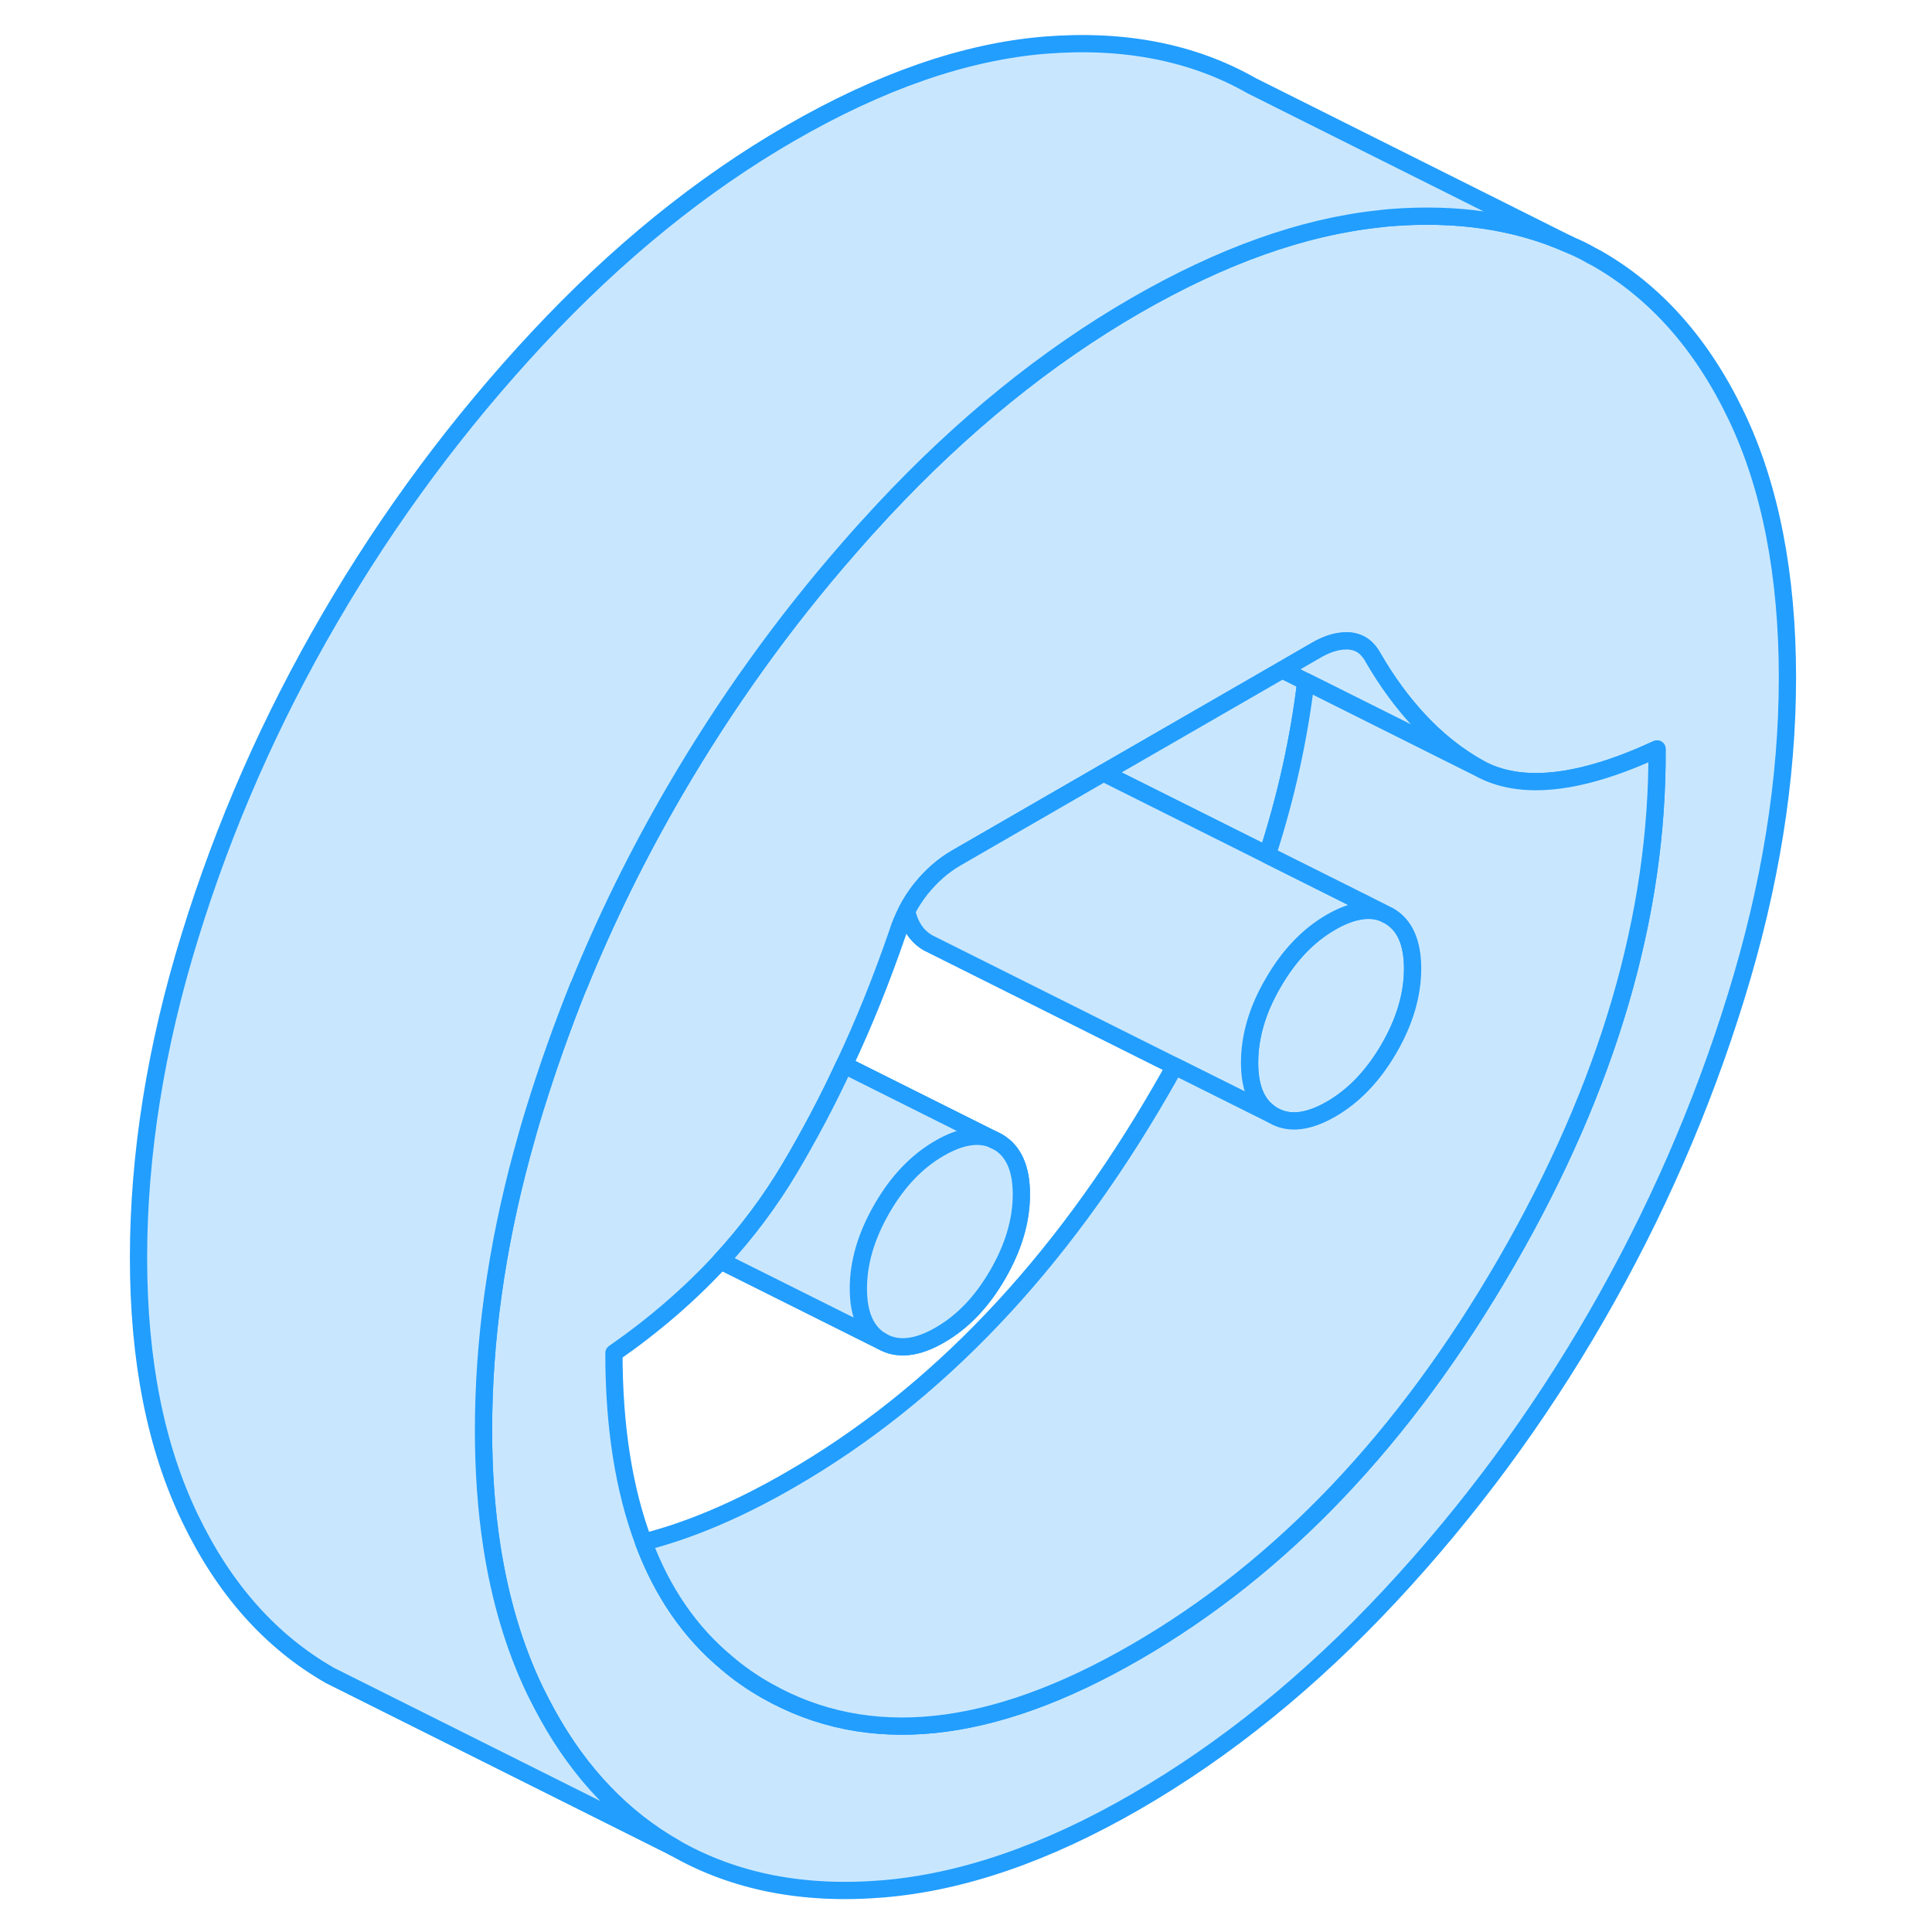 <svg width="48" height="48" viewBox="0 0 101 112" fill="#c8e7ff" xmlns="http://www.w3.org/2000/svg" stroke-width="1px" stroke-linecap="round" stroke-linejoin="round"><path d="M52.34 66.19L52.06 66.05C51.2 65.7 50.18 65.87 48.99 66.55C47.66 67.31 46.54 68.48 45.63 70.06C44.72 71.63 44.26 73.18 44.26 74.7C44.26 76.22 44.72 77.24 45.63 77.76C46.54 78.28 47.66 78.16 48.99 77.39C50.31 76.63 51.43 75.46 52.34 73.88C53.25 72.31 53.71 70.76 53.71 69.24C53.71 67.72 53.25 66.71 52.34 66.19Z" stroke="#229EFF" stroke-linejoin="round"/><path d="M52.34 66.19L52.06 66.05L43.44 61.74C42.48 63.82 41.42 65.81 40.29 67.72C39.16 69.62 37.82 71.42 36.28 73.09L45.63 77.76C46.54 78.28 47.66 78.16 48.99 77.39C50.31 76.63 51.43 75.46 52.34 73.88C53.25 72.31 53.71 70.76 53.71 69.24C53.71 67.72 53.25 66.71 52.34 66.19ZM75.02 53.09L74.74 52.95L73.59 52.37L58.47 44.81L56.39 46.01L49.93 49.74C49.17 50.18 48.5 50.77 47.9 51.51C47.58 51.91 47.3 52.34 47.06 52.81C47.24 53.67 47.66 54.29 48.31 54.66L48.59 54.8L62.59 61.8L68.04 64.52L68.31 64.66C69.22 65.19 70.34 65.06 71.66 64.3C72.98 63.54 74.1 62.37 75.02 60.79C75.93 59.22 76.39 57.67 76.39 56.15C76.39 54.63 75.93 53.61 75.02 53.09Z" stroke="#229EFF" stroke-linejoin="round"/><path d="M95.14 24.07C93.16 19.94 90.46 16.91 87.06 14.97L86.75 14.81C86.36 14.58 85.97 14.39 85.56 14.22L85.46 14.17L85.41 14.15C82.38 12.81 78.94 12.31 75.06 12.62C74.85 12.64 74.64 12.66 74.42 12.69C70.01 13.16 65.31 14.84 60.32 17.72C55.16 20.7 50.28 24.66 45.68 29.59C45 30.32 44.34 31.05 43.69 31.8C39.91 36.12 36.56 40.8 33.63 45.82C31.48 49.51 29.61 53.3 28.03 57.2H28.02C27.09 59.53 26.25 61.89 25.51 64.28C25.24 65.15 24.99 66.02 24.76 66.88C23.27 72.38 22.53 77.72 22.53 82.91C22.53 85.3 22.69 87.53 23.01 89.62C23.49 92.73 24.32 95.52 25.51 98C25.75 98.49 26 98.97 26.26 99.44C28.15 102.84 30.61 105.41 33.63 107.13C37.06 109.09 41.08 109.88 45.68 109.5C50.28 109.12 55.16 107.44 60.32 104.46C65.55 101.44 70.46 97.46 75.06 92.53C79.66 87.6 83.66 82.18 87.06 76.28C90.46 70.38 93.16 64.21 95.14 57.79C97.13 51.37 98.12 45.19 98.12 39.27C98.12 33.35 97.13 28.2 95.14 24.07ZM81.82 73.18C75.93 83.38 68.76 90.91 60.32 95.78C51.95 100.62 44.81 101.36 38.92 98C38.09 97.53 37.33 97 36.62 96.39C34.5 94.63 32.89 92.29 31.81 89.4C30.67 86.36 30.09 82.71 30.09 78.44C32.42 76.82 34.49 75.03 36.28 73.09C37.82 71.42 39.16 69.62 40.29 67.72C41.42 65.81 42.48 63.82 43.44 61.74C44.59 59.31 45.61 56.76 46.53 54.09C46.67 53.64 46.85 53.21 47.06 52.81C47.3 52.34 47.58 51.91 47.9 51.51C48.5 50.77 49.17 50.18 49.93 49.74L56.39 46.01L58.47 44.81L68.84 38.83L70.36 37.95L70.81 37.69C71.5 37.29 72.15 37.11 72.75 37.16C73.35 37.22 73.8 37.55 74.12 38.16C74.91 39.52 75.79 40.72 76.73 41.73C77.81 42.9 78.99 43.83 80.26 44.54C82.65 45.86 86.09 45.49 90.56 43.42C90.62 53.06 87.71 62.99 81.82 73.18Z" stroke="#229EFF" stroke-linejoin="round"/><path d="M70.2 39.51C69.8 42.83 69.06 46.18 67.97 49.56L58.47 44.81L68.84 38.83L70.2 39.51Z" stroke="#229EFF" stroke-linejoin="round"/><path d="M80.26 44.54L76.52 42.67L70.2 39.51L68.84 38.83L70.36 37.95L70.81 37.69C71.5 37.29 72.15 37.11 72.75 37.16C73.35 37.22 73.8 37.55 74.12 38.16C74.91 39.52 75.79 40.72 76.73 41.73C77.81 42.9 78.99 43.83 80.26 44.54Z" stroke="#229EFF" stroke-linejoin="round"/><path d="M52.06 66.05C51.2 65.7 50.18 65.87 48.99 66.55C47.66 67.31 46.54 68.48 45.63 70.06C44.72 71.63 44.26 73.18 44.26 74.7C44.26 76.22 44.72 77.24 45.63 77.76L36.28 73.09C37.82 71.42 39.16 69.62 40.29 67.72C41.42 65.81 42.48 63.82 43.44 61.74L52.06 66.05Z" stroke="#229EFF" stroke-linejoin="round"/><path d="M76.39 56.15C76.39 57.67 75.93 59.22 75.02 60.79C74.1 62.37 72.98 63.54 71.66 64.3C70.34 65.06 69.22 65.19 68.31 64.66C68.22 64.61 68.14 64.56 68.06 64.49C67.31 63.94 66.94 62.98 66.94 61.61C66.94 60.09 67.39 58.54 68.31 56.97C69.22 55.39 70.34 54.22 71.66 53.46C72.3 53.09 72.89 52.87 73.43 52.8C73.9 52.74 74.33 52.79 74.74 52.95L75.02 53.09C75.93 53.61 76.39 54.63 76.39 56.15Z" stroke="#229EFF" stroke-linejoin="round"/><path d="M73.59 52.37C73.54 52.51 73.48 52.66 73.43 52.8C72.89 52.87 72.3 53.09 71.66 53.46C70.34 54.22 69.22 55.39 68.31 56.97C67.39 58.54 66.94 60.09 66.94 61.61C66.94 62.98 67.31 63.94 68.06 64.49C68.06 64.5 68.05 64.51 68.04 64.52L62.59 61.8L48.59 54.8L48.31 54.66C47.66 54.29 47.24 53.67 47.06 52.81C47.3 52.34 47.58 51.91 47.9 51.51C48.5 50.77 49.17 50.18 49.93 49.74L56.39 46.01L58.47 44.81L73.59 52.37Z" stroke="#229EFF" stroke-linejoin="round"/><path d="M90.56 43.42C90.62 53.06 87.71 62.99 81.82 73.18C75.93 83.38 68.76 90.91 60.32 95.78C51.95 100.62 44.81 101.36 38.92 98C38.09 97.53 37.33 97 36.62 96.39C34.5 94.63 32.89 92.29 31.81 89.4C34.49 88.72 37.33 87.51 40.32 85.78C48.76 80.91 55.93 73.38 61.82 63.18C62.09 62.72 62.35 62.26 62.59 61.8L68.04 64.52L68.31 64.66C69.22 65.19 70.34 65.06 71.66 64.3C72.98 63.54 74.1 62.37 75.02 60.79C75.93 59.22 76.39 57.67 76.39 56.15C76.39 54.63 75.93 53.61 75.02 53.09L74.74 52.95L73.59 52.37L67.97 49.56C69.06 46.18 69.8 42.83 70.2 39.51L76.52 42.67L80.26 44.54C82.65 45.86 86.09 45.49 90.56 43.42Z" stroke="#229EFF" stroke-linejoin="round"/><path d="M85.41 14.15C82.38 12.81 78.94 12.31 75.06 12.62C74.85 12.64 74.64 12.66 74.42 12.69C70.01 13.16 65.31 14.84 60.32 17.72C55.16 20.7 50.28 24.66 45.68 29.59C45 30.32 44.34 31.05 43.69 31.8C39.91 36.12 36.56 40.8 33.63 45.82C31.48 49.51 29.61 53.3 28.03 57.2H28.02C27.09 59.53 26.25 61.89 25.51 64.28C25.24 65.15 24.99 66.02 24.76 66.88C23.27 72.38 22.53 77.72 22.53 82.91C22.53 85.3 22.69 87.53 23.01 89.62C23.49 92.73 24.32 95.52 25.51 98C25.75 98.49 26 98.97 26.26 99.44C28.15 102.84 30.61 105.41 33.63 107.13L13.63 97.13C10.2 95.17 7.49 92.13 5.51 88C3.52 83.86 2.53 78.84 2.53 72.91C2.53 66.98 3.52 60.7 5.51 54.28C7.49 47.85 10.2 41.7 13.63 35.82C17.06 29.93 21.08 24.52 25.68 19.59C30.28 14.66 35.16 10.7 40.32 7.72C45.55 4.7 50.46 3 55.06 2.62C59.66 2.25 63.66 3.03 67.06 4.97L67.1 4.99L85.41 14.15Z" stroke="#229EFF" stroke-linejoin="round"/><path d="M52.34 66.19L52.06 66.05" stroke="#229EFF" stroke-linejoin="round"/></svg>
